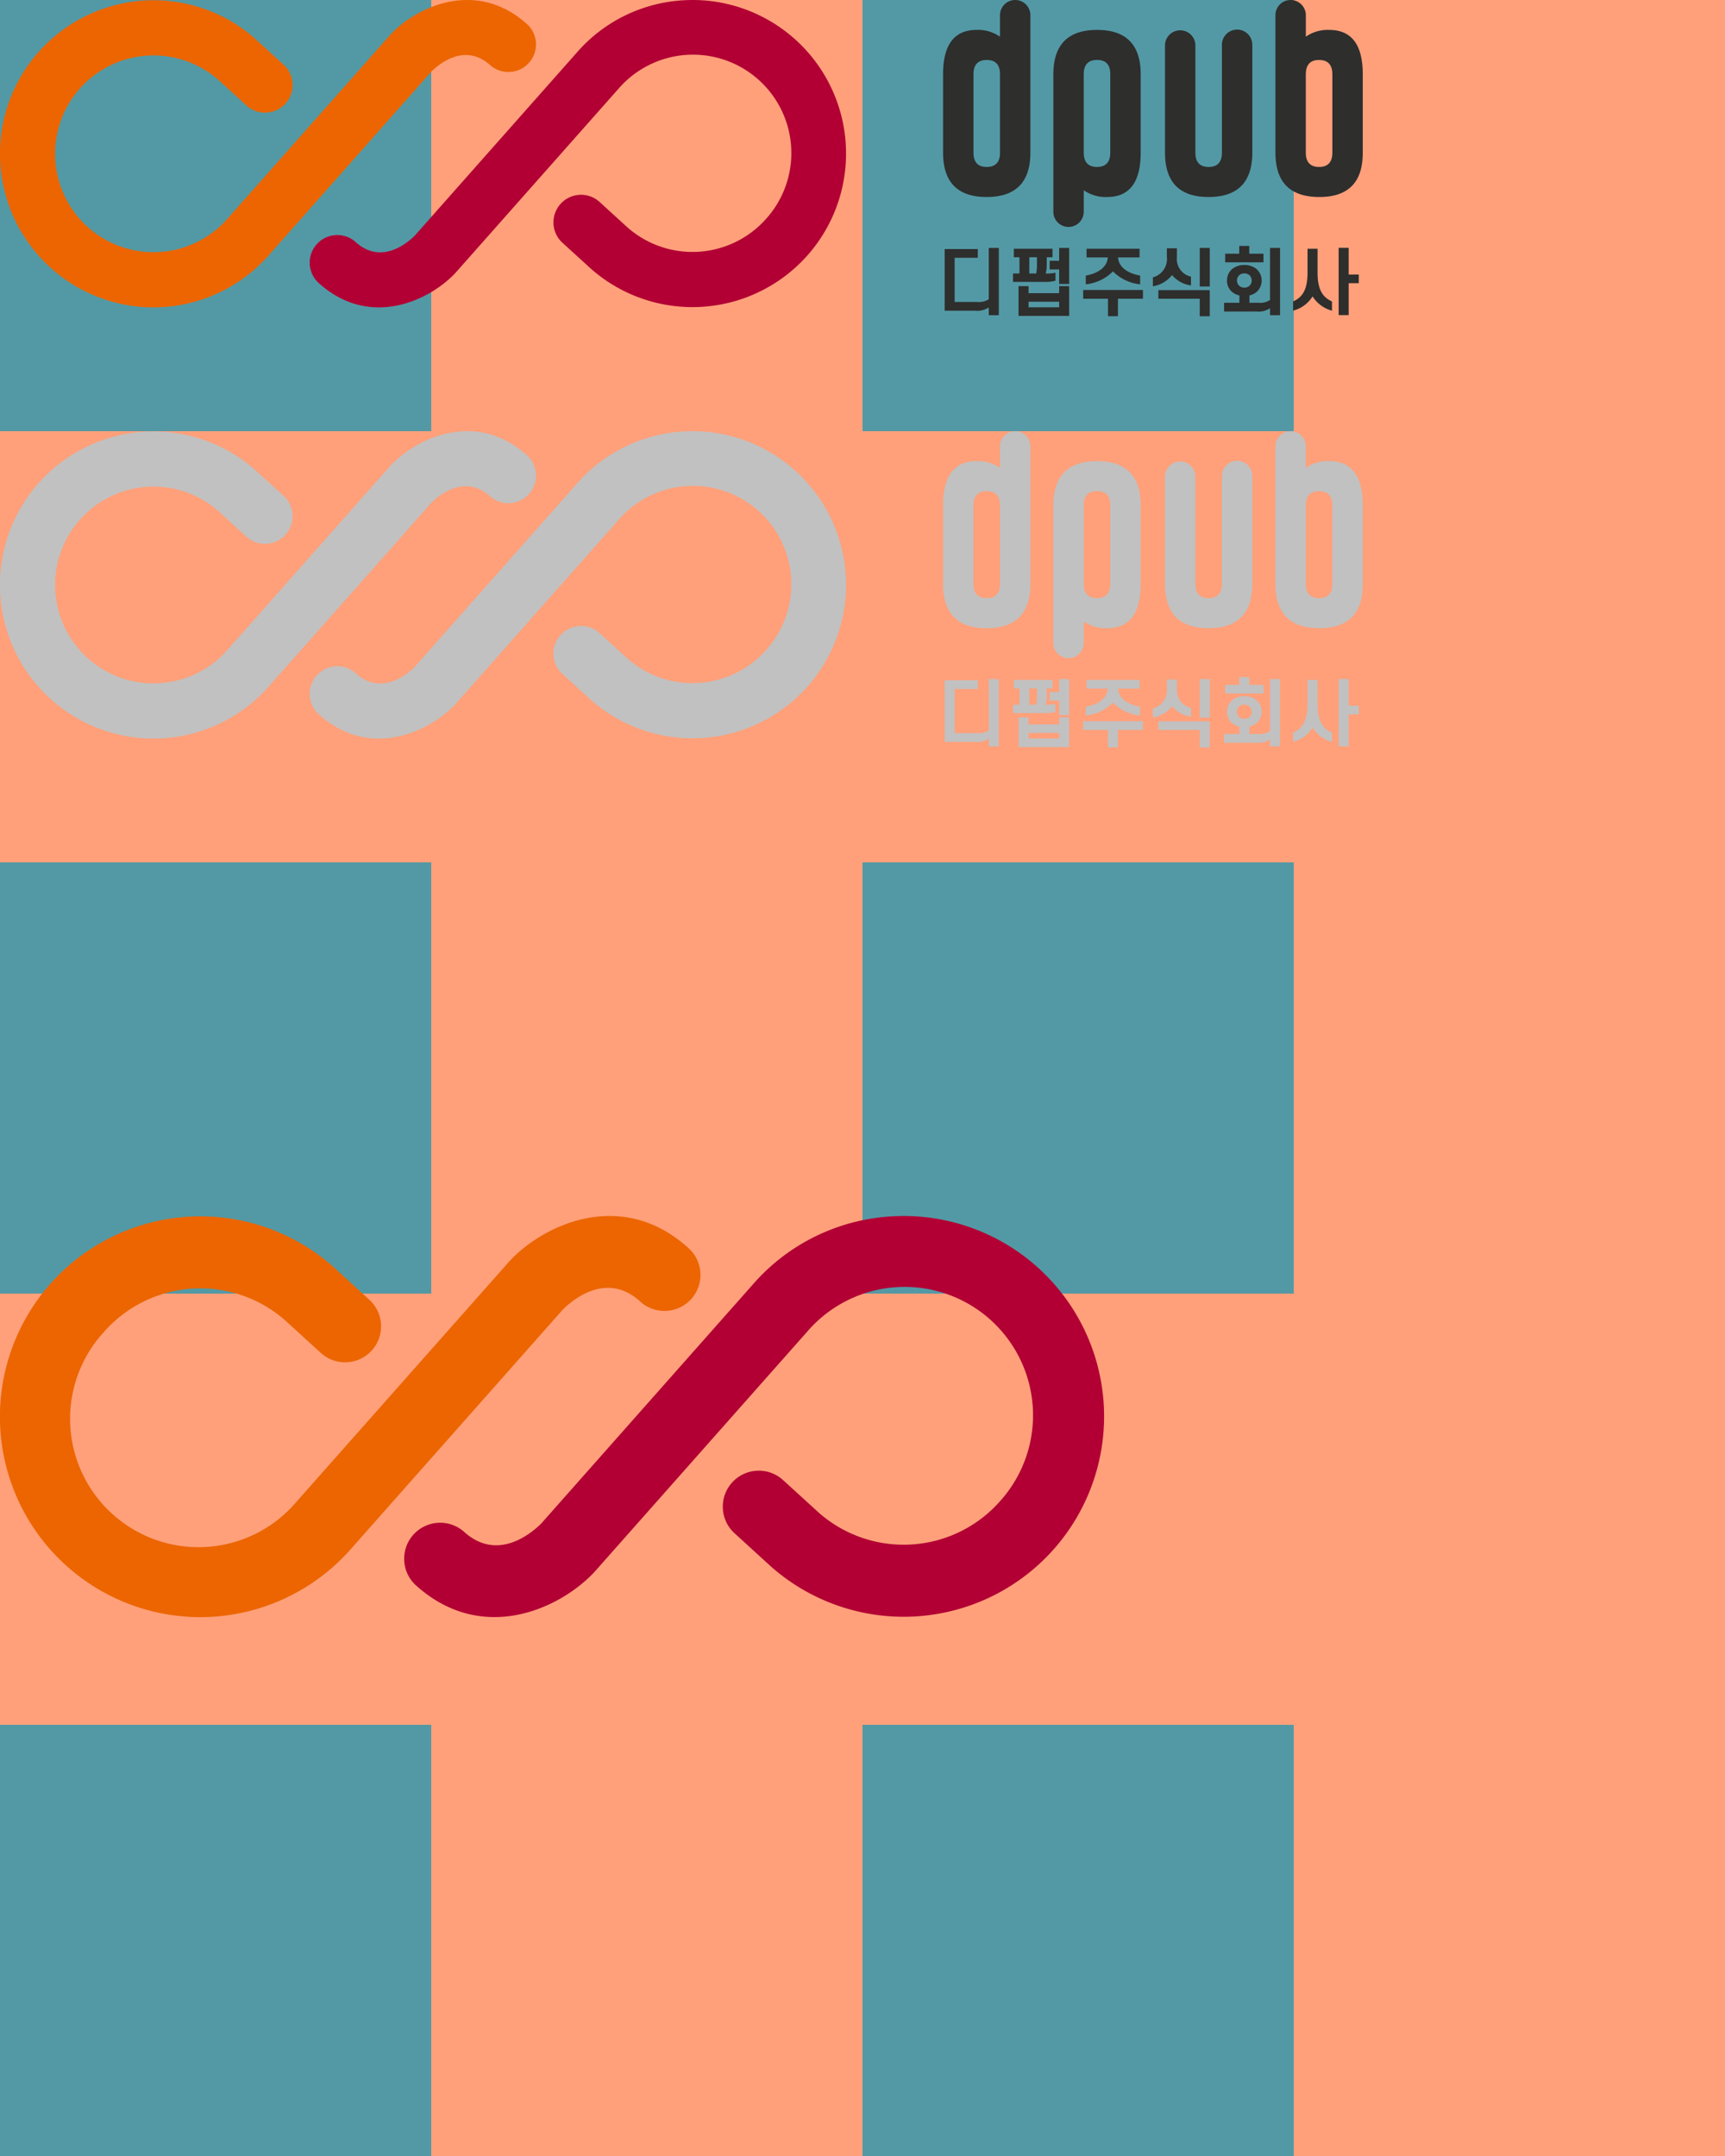 <!--
	*
	* 1. 삭제할 가이드 요소를 제거한다.
	- [가이드] svg 태그에 style 코드
	- [가이드] rect 태그
	* 2. SVGOMG 사이트에서 코드 최적화를 한다.
	- SVG 최적화 : https://jakearchibald.github.io/svgomg/
	- 내부 style 삭제되지 않을려면 옵션 inline styles, Minify styles 를 활성 해제를 한다.
	※ 이미지를 반으로 줄였을 때 좌표가 짝수여야 그래픽이 번지지 않는다.
 -->
<svg viewBox="0 0 400 500" width="400" height="500" version="1.1" xmlns="http://www.w3.org/2000/svg" xmlns:xlink="http://www.w3.org/1999/xlink" style="transform:scale(2);transform-origin: 0 0;"><!-- [가이드] svg 태그에 스타일 태그를 제거한다. -->
	<!-- [가이드] 코드 Minify 시 제거 -->
	<rect x="0" y="0" width="200" height="500" fill="#5399a5" />
	<rect x="50" y="0" width="50" height="500" fill="#ffa07a" />
	<rect x="150" y="0" width="50" height="500" fill="#ffa07a" />
	<rect x="0" y="50" width="200" height="50" fill="#ffa07a" />
	<rect x="0" y="150" width="200" height="50" fill="#ffa07a" />
	<rect x="0" y="250" width="200" height="50" fill="#ffa07a" />
	<rect x="0" y="350" width="200" height="50" fill="#ffa07a" />
	<rect x="0" y="450" width="200" height="50" fill="#ffa07a" />

	<!-- [logo icon] 001 -->
	<symbol id="svgIcon001">
		<g id="그룹_773" data-name="그룹 773" transform="translate(0 0)">
			<g id="그룹_772" data-name="그룹 772" transform="translate(0 0)" clip-path="url(#clip-path)">
			<path id="패스_2974" data-name="패스 2974" d="M16.93,35.622A17.808,17.808,0,0,1,4.427,6.079,17.8,17.8,0,0,1,29.556,4.467L32.791,7.42a3.2,3.2,0,1,1-4.31,4.725L25.286,9.232A11.408,11.408,0,0,0,9.23,10.3,11.408,11.408,0,1,0,26.363,25.37L45.289,3.99c.03-.034.062-.068.094-.1,3.191-3.3,10.034-6.3,15.817-1.008A3.2,3.2,0,0,1,56.884,7.6c-2.947-2.7-5.946-.21-6.868.7L31.16,29.6A17.83,17.83,0,0,1,16.93,35.622" transform="translate(0 0)" fill="#ec6500"/>
			<path id="패스_2975" data-name="패스 2975" d="M71.32.02a17.809,17.809,0,0,1,12.5,29.546,17.807,17.807,0,0,1-25.129,1.611l-3.235-2.952a3.2,3.2,0,1,1,4.31-4.726l3.194,2.914a11.413,11.413,0,0,0,16.057-1.072A11.408,11.408,0,1,0,61.886,10.272L42.96,31.652c-.032.036-.063.069-.094.1-3.191,3.3-10.034,6.3-15.817,1.009a3.2,3.2,0,0,1,4.317-4.722c2.945,2.7,5.946.21,6.868-.7l18.855-21.3a17.675,17.675,0,0,1,12.226-6A18.382,18.382,0,0,1,71.32.02" transform="translate(9.839 0)" fill="#b20034"/>
			<path id="패스_2976" data-name="패스 2976" d="M89.456,1.764a1.763,1.763,0,1,0-3.526,0V4.255a4.424,4.424,0,0,0-2.726-.786q-3.874.012-3.874,5.145V17.7q0,5.144,5.056,5.144T89.456,17.7V1.779h0V1.764M85.932,17.7q0,1.656-1.545,1.657-1.53,0-1.531-1.657V8.614q0-1.66,1.545-1.658,1.517,0,1.531,1.644Z" transform="translate(30.011 0)" fill="#2e2e2d"/>
			<path id="패스_2977" data-name="패스 2977" d="M88.606,23.6a1.763,1.763,0,1,0,3.526,0V21.107a4.426,4.426,0,0,0,2.728.786q3.872-.01,3.873-5.145V7.661q0-5.144-5.056-5.144T88.606,7.661V23.584h0V23.6M92.13,7.661Q92.13,6,93.675,6t1.531,1.657v9.086q0,1.66-1.545,1.66c-1.012,0-1.523-.55-1.531-1.644Z" transform="translate(33.52 0.952)" fill="#2e2e2d"/>
			<path id="패스_2978" data-name="패스 2978" d="M107.289,1.779h0V17.7q0,5.132,5.068,5.144t5.057-5.144V8.613q0-5.132-3.874-5.144a4.436,4.436,0,0,0-2.726.784V1.763a1.763,1.763,0,1,0-3.526,0v.017M110.812,8.6q.012-1.644,1.531-1.644,1.544,0,1.545,1.657V17.7c0,1.1-.513,1.657-1.533,1.657s-1.544-.553-1.544-1.657Z" transform="translate(40.587 0)" fill="#2e2e2d"/>
			<path id="패스_2979" data-name="패스 2979" d="M108.122,4.245a1.762,1.762,0,0,0-3.524.012v12.5q0,1.658-1.545,1.657-1.53,0-1.531-1.657V4.275l0-.018A1.763,1.763,0,0,0,98,4.245h0V16.757q0,5.144,5.056,5.143t5.069-5.143V4.245Z" transform="translate(37.073 0.943)" fill="#2e2e2d"/>
			<path id="패스_2980" data-name="패스 2980" d="M126.307,24.009h1.173v1h-1.173v3.7h-1.163v-7.8h1.163Zm-4.186,2.531a3.768,3.768,0,0,1-2.259,1.657v-1.07c.9-.408,1.673-1.122,1.673-3.312v-2.8H122.7v2.8c0,2.19.773,2.9,1.672,3.312V28.2a3.833,3.833,0,0,1-2.249-1.657M113.358,24.7a.848.848,0,0,0,.254.611.882.882,0,0,0,.6.212.859.859,0,0,0,.594-.212.86.86,0,0,0,0-1.223.865.865,0,0,0-.594-.212.889.889,0,0,0-.6.212.849.849,0,0,0-.254.612m-1.155,0a1.684,1.684,0,0,1,.661-1.385,2.223,2.223,0,0,1,1.351-.415,2.193,2.193,0,0,1,1.341.415,1.777,1.777,0,0,1,0,2.769,2.052,2.052,0,0,1-.755.347v.849h1.045a2.074,2.074,0,0,0,1.341-.323V20.919h1.163v7.8h-1.163v-.808a2.376,2.376,0,0,1-1.562.383h-3.763V27.279h1.775v-.849a1.892,1.892,0,0,1-.773-.347A1.683,1.683,0,0,1,112.2,24.7m2.582-3.11h1.647v1h-4.441v-1h1.629v-.9h1.165Zm-5.741,5.224h-4.8v-1h5.961v3.031h-1.163Zm0-5.894h1.163v4.475h-1.163Zm-2.649,1.045a2.089,2.089,0,0,0,1.629,2.284v1.019a3.5,3.5,0,0,1-2.2-1.2,3.5,3.5,0,0,1-2.216,1.3V24.333a2.2,2.2,0,0,0,1.622-2.369v-1h1.163ZM95.524,25.8h6.93v1.012h-2.9v2.029H98.4V26.813H95.524Zm.391-4.788h6.147v1.01h-2.5c.094,1.2,1.223,1.868,2.565,2.106v1.01a5.145,5.145,0,0,1-3.151-1.5,5.149,5.149,0,0,1-3.151,1.5v-1.01c1.333-.238,2.463-.908,2.557-2.106H95.916ZM89.19,27.805h3.549V27.16H89.19Zm3.549-2.453H93.9V28.8H88.026V25.352H89.19v.816h3.549Zm-1.1-2.939h1.1V20.919H93.9V25.1H92.739V23.415h-1.1Zm-2.361,1.469h.8a5.019,5.019,0,0,0,.085-.968V22h-.884Zm1.843.977H87.39v-.977h.747V22h-.653v-.984h4.484V22H91.3v.859a4.047,4.047,0,0,1-.119,1.027h.008a4.645,4.645,0,0,0,1.121-.094v.926a3.931,3.931,0,0,1-1.188.145m-8.1,3.337H79.467V21.054h3.838v1.012H80.621v5.121h2.616a2.149,2.149,0,0,0,1.342-.314V20.919h1.163v7.8H84.579v-.9a2.382,2.382,0,0,1-1.563.382" transform="translate(30.062 7.828)" fill="#2e2e2d"/>
			<g id="그룹_775" data-name="그룹 775" transform="translate(103.372 -46.864)">
				<g id="그룹_774" data-name="그룹 774" clip-path="url(#clip-path)">
				<path id="패스_2981" data-name="패스 2981" d="M16.93,35.622A17.808,17.808,0,0,1,4.427,6.079,17.8,17.8,0,0,1,29.556,4.467L32.791,7.42a3.2,3.2,0,1,1-4.31,4.725L25.286,9.232A11.408,11.408,0,0,0,9.23,10.3,11.408,11.408,0,1,0,26.363,25.37L45.289,3.99c.03-.034.062-.068.094-.1,3.191-3.3,10.034-6.3,15.817-1.008A3.2,3.2,0,0,1,56.884,7.6c-2.947-2.7-5.946-.21-6.868.7L31.16,29.6A17.83,17.83,0,0,1,16.93,35.622" transform="translate(0 0)" fill="#ef7d00"/>
				<path id="패스_2982" data-name="패스 2982" d="M71.32.02a17.809,17.809,0,0,1,12.5,29.546,17.807,17.807,0,0,1-25.129,1.611l-3.235-2.952a3.2,3.2,0,1,1,4.31-4.726l3.194,2.914a11.413,11.413,0,0,0,16.057-1.072A11.408,11.408,0,1,0,61.886,10.272L42.96,31.652c-.032.036-.063.069-.094.1-3.191,3.3-10.034,6.3-15.817,1.009a3.2,3.2,0,0,1,4.317-4.722c2.945,2.7,5.946.21,6.868-.7l18.855-21.3a17.675,17.675,0,0,1,12.226-6A18.382,18.382,0,0,1,71.32.02" transform="translate(9.839 0)" fill="#c20344"/>
				<path id="패스_2983" data-name="패스 2983" d="M89.456,1.764a1.763,1.763,0,1,0-3.526,0V4.255a4.424,4.424,0,0,0-2.726-.786q-3.874.012-3.874,5.145V17.7q0,5.144,5.056,5.144T89.456,17.7V1.779h0V1.764M85.932,17.7q0,1.656-1.545,1.657-1.53,0-1.531-1.657V8.614q0-1.66,1.545-1.658,1.517,0,1.531,1.644Z" transform="translate(30.011 0)" fill="#3c3c3b"/>
				<path id="패스_2984" data-name="패스 2984" d="M88.606,23.6a1.763,1.763,0,1,0,3.526,0V21.107a4.426,4.426,0,0,0,2.728.786q3.872-.01,3.873-5.145V7.661q0-5.144-5.056-5.144T88.606,7.661V23.584h0V23.6M92.13,7.661Q92.13,6,93.675,6t1.531,1.657v9.086q0,1.66-1.545,1.66c-1.012,0-1.523-.55-1.531-1.644Z" transform="translate(33.52 0.952)" fill="#3c3c3b"/>
				<path id="패스_2985" data-name="패스 2985" d="M107.289,1.779h0V17.7q0,5.132,5.068,5.144t5.057-5.144V8.613q0-5.132-3.874-5.144a4.436,4.436,0,0,0-2.726.784V1.763a1.763,1.763,0,1,0-3.526,0v.017M110.812,8.6q.012-1.644,1.531-1.644,1.544,0,1.545,1.657V17.7c0,1.1-.513,1.657-1.533,1.657s-1.544-.553-1.544-1.657Z" transform="translate(40.587 0)" fill="#3c3c3b"/>
				<path id="패스_2986" data-name="패스 2986" d="M108.122,4.245a1.762,1.762,0,0,0-3.524.012v12.5q0,1.658-1.545,1.657-1.53,0-1.531-1.657V4.275l0-.018A1.763,1.763,0,0,0,98,4.245h0V16.757q0,5.144,5.056,5.143t5.069-5.143V4.245Z" transform="translate(37.073 0.943)" fill="#3c3c3b"/>
				<path id="패스_2987" data-name="패스 2987" d="M126.307,24.009h1.173v1h-1.173v3.7h-1.163v-7.8h1.163Zm-4.186,2.531a3.768,3.768,0,0,1-2.259,1.657v-1.07c.9-.408,1.673-1.122,1.673-3.312v-2.8H122.7v2.8c0,2.19.773,2.9,1.672,3.312V28.2a3.833,3.833,0,0,1-2.249-1.657M113.358,24.7a.848.848,0,0,0,.254.611.882.882,0,0,0,.6.212.859.859,0,0,0,.594-.212.86.86,0,0,0,0-1.223.865.865,0,0,0-.594-.212.889.889,0,0,0-.6.212.849.849,0,0,0-.254.612m-1.155,0a1.684,1.684,0,0,1,.661-1.385,2.223,2.223,0,0,1,1.351-.415,2.193,2.193,0,0,1,1.341.415,1.777,1.777,0,0,1,0,2.769,2.052,2.052,0,0,1-.755.347v.849h1.045a2.074,2.074,0,0,0,1.341-.323V20.919h1.163v7.8h-1.163v-.808a2.376,2.376,0,0,1-1.562.383h-3.763V27.279h1.775v-.849a1.892,1.892,0,0,1-.773-.347A1.683,1.683,0,0,1,112.2,24.7m2.582-3.11h1.647v1h-4.441v-1h1.629v-.9h1.165Zm-5.741,5.224h-4.8v-1h5.961v3.031h-1.163Zm0-5.894h1.163v4.475h-1.163Zm-2.649,1.045a2.089,2.089,0,0,0,1.629,2.284v1.019a3.5,3.5,0,0,1-2.2-1.2,3.5,3.5,0,0,1-2.216,1.3V24.333a2.2,2.2,0,0,0,1.622-2.369v-1h1.163ZM95.524,25.8h6.93v1.012h-2.9v2.029H98.4V26.813H95.524Zm.391-4.788h6.147v1.01h-2.5c.094,1.2,1.223,1.868,2.565,2.106v1.01a5.145,5.145,0,0,1-3.151-1.5,5.149,5.149,0,0,1-3.151,1.5v-1.01c1.333-.238,2.463-.908,2.557-2.106H95.916ZM89.19,27.805h3.549V27.16H89.19Zm3.549-2.453H93.9V28.8H88.026V25.352H89.19v.816h3.549Zm-1.1-2.939h1.1V20.919H93.9V25.1H92.739V23.415h-1.1Zm-2.361,1.469h.8a5.019,5.019,0,0,0,.085-.968V22h-.884Zm1.843.977H87.39v-.977h.747V22h-.653v-.984h4.484V22H91.3v.859a4.047,4.047,0,0,1-.119,1.027h.008a4.645,4.645,0,0,0,1.121-.094v.926a3.931,3.931,0,0,1-1.188.145m-8.1,3.337H79.467V21.054h3.838v1.012H80.621v5.121h2.616a2.149,2.149,0,0,0,1.342-.314V20.919h1.163v7.8H84.579v-.9a2.382,2.382,0,0,1-1.563.382" transform="translate(30.062 7.828)" fill="#3c3c3b"/>
				</g>
			</g>
			</g>
		</g>
	</symbol>
	<!--// [logo icon] 001 -->

	<symbol id="svgIcon001W">
	</symbol>

	<!-- [logo icon] 002 -->
	<symbol id="svgIcon002">
		<g id="그룹_838" data-name="그룹 838" transform="translate(0 0)">
			<g id="그룹_772" data-name="그룹 772" transform="translate(0 0)" clip-path="url(#clip-path)">
			<path id="패스_2974" data-name="패스 2974" d="M16.93,35.622A17.808,17.808,0,0,1,4.427,6.079,17.8,17.8,0,0,1,29.556,4.467L32.791,7.42a3.2,3.2,0,1,1-4.31,4.725L25.286,9.232A11.408,11.408,0,0,0,9.23,10.3,11.408,11.408,0,1,0,26.363,25.37L45.289,3.99c.03-.034.062-.068.094-.1,3.191-3.3,10.034-6.3,15.817-1.008A3.2,3.2,0,0,1,56.884,7.6c-2.947-2.7-5.946-.21-6.868.7L31.16,29.6A17.83,17.83,0,0,1,16.93,35.622" transform="translate(0 0)" fill="#c1c1c1"/>
			<path id="패스_2975" data-name="패스 2975" d="M71.32.02a17.809,17.809,0,0,1,12.5,29.546,17.807,17.807,0,0,1-25.129,1.611l-3.235-2.952a3.2,3.2,0,1,1,4.31-4.726l3.194,2.914a11.413,11.413,0,0,0,16.057-1.072A11.408,11.408,0,1,0,61.886,10.272L42.96,31.652c-.032.036-.063.069-.094.1-3.191,3.3-10.034,6.3-15.817,1.009a3.2,3.2,0,0,1,4.317-4.722c2.945,2.7,5.946.21,6.868-.7l18.855-21.3a17.675,17.675,0,0,1,12.226-6A18.382,18.382,0,0,1,71.32.02" transform="translate(9.839 0)" fill="#c1c1c1"/>
			<path id="패스_2976" data-name="패스 2976" d="M89.456,1.764a1.763,1.763,0,1,0-3.526,0V4.255a4.424,4.424,0,0,0-2.726-.786q-3.874.012-3.874,5.145V17.7q0,5.144,5.056,5.144T89.456,17.7V1.779h0V1.764M85.932,17.7q0,1.656-1.545,1.657-1.53,0-1.531-1.657V8.614q0-1.66,1.545-1.658,1.517,0,1.531,1.644Z" transform="translate(30.011 0)" fill="#c1c1c1"/>
			<path id="패스_2977" data-name="패스 2977" d="M88.606,23.6a1.763,1.763,0,1,0,3.526,0V21.107a4.426,4.426,0,0,0,2.728.786q3.872-.01,3.873-5.145V7.661q0-5.144-5.056-5.144T88.606,7.661V23.584h0V23.6M92.13,7.661Q92.13,6,93.675,6t1.531,1.657v9.086q0,1.66-1.545,1.66c-1.012,0-1.523-.55-1.531-1.644Z" transform="translate(33.52 0.952)" fill="#c1c1c1"/>
			<path id="패스_2978" data-name="패스 2978" d="M107.289,1.779h0V17.7q0,5.132,5.068,5.144t5.057-5.144V8.613q0-5.132-3.874-5.144a4.436,4.436,0,0,0-2.726.784V1.763a1.763,1.763,0,1,0-3.526,0v.017M110.812,8.6q.012-1.644,1.531-1.644,1.544,0,1.545,1.657V17.7c0,1.1-.513,1.657-1.533,1.657s-1.544-.553-1.544-1.657Z" transform="translate(40.587 0)" fill="#c1c1c1"/>
			<path id="패스_2979" data-name="패스 2979" d="M108.122,4.245a1.762,1.762,0,0,0-3.524.012v12.5q0,1.658-1.545,1.657-1.53,0-1.531-1.657V4.275l0-.018A1.763,1.763,0,0,0,98,4.245h0V16.757q0,5.144,5.056,5.143t5.069-5.143V4.245Z" transform="translate(37.073 0.943)" fill="#c1c1c1"/>
			<path id="패스_2980" data-name="패스 2980" d="M126.307,24.009h1.173v1h-1.173v3.7h-1.163v-7.8h1.163Zm-4.186,2.531a3.768,3.768,0,0,1-2.259,1.657v-1.07c.9-.408,1.673-1.122,1.673-3.312v-2.8H122.7v2.8c0,2.19.773,2.9,1.672,3.312V28.2a3.833,3.833,0,0,1-2.249-1.657M113.358,24.7a.848.848,0,0,0,.254.611.882.882,0,0,0,.6.212.859.859,0,0,0,.594-.212.86.86,0,0,0,0-1.223.865.865,0,0,0-.594-.212.889.889,0,0,0-.6.212.849.849,0,0,0-.254.612m-1.155,0a1.684,1.684,0,0,1,.661-1.385,2.223,2.223,0,0,1,1.351-.415,2.193,2.193,0,0,1,1.341.415,1.777,1.777,0,0,1,0,2.769,2.052,2.052,0,0,1-.755.347v.849h1.045a2.074,2.074,0,0,0,1.341-.323V20.919h1.163v7.8h-1.163v-.808a2.376,2.376,0,0,1-1.562.383h-3.763V27.279h1.775v-.849a1.892,1.892,0,0,1-.773-.347A1.683,1.683,0,0,1,112.2,24.7m2.582-3.11h1.647v1h-4.441v-1h1.629v-.9h1.165Zm-5.741,5.224h-4.8v-1h5.961v3.031h-1.163Zm0-5.894h1.163v4.475h-1.163Zm-2.649,1.045a2.089,2.089,0,0,0,1.629,2.284v1.019a3.5,3.5,0,0,1-2.2-1.2,3.5,3.5,0,0,1-2.216,1.3V24.333a2.2,2.2,0,0,0,1.622-2.369v-1h1.163ZM95.524,25.8h6.93v1.012h-2.9v2.029H98.4V26.813H95.524Zm.391-4.788h6.147v1.01h-2.5c.094,1.2,1.223,1.868,2.565,2.106v1.01a5.145,5.145,0,0,1-3.151-1.5,5.149,5.149,0,0,1-3.151,1.5v-1.01c1.333-.238,2.463-.908,2.557-2.106H95.916ZM89.19,27.805h3.549V27.16H89.19Zm3.549-2.453H93.9V28.8H88.026V25.352H89.19v.816h3.549Zm-1.1-2.939h1.1V20.919H93.9V25.1H92.739V23.415h-1.1Zm-2.361,1.469h.8a5.019,5.019,0,0,0,.085-.968V22h-.884Zm1.843.977H87.39v-.977h.747V22h-.653v-.984h4.484V22H91.3v.859a4.047,4.047,0,0,1-.119,1.027h.008a4.645,4.645,0,0,0,1.121-.094v.926a3.931,3.931,0,0,1-1.188.145m-8.1,3.337H79.467V21.054h3.838v1.012H80.621v5.121h2.616a2.149,2.149,0,0,0,1.342-.314V20.919h1.163v7.8H84.579v-.9a2.382,2.382,0,0,1-1.563.382" transform="translate(30.062 7.828)" fill="#c1c1c1"/>
			<g id="그룹_775" data-name="그룹 775" transform="translate(103.372 -46.864)">
				<g id="그룹_774" data-name="그룹 774" clip-path="url(#clip-path)">
				<path id="패스_2981" data-name="패스 2981" d="M16.93,35.622A17.808,17.808,0,0,1,4.427,6.079,17.8,17.8,0,0,1,29.556,4.467L32.791,7.42a3.2,3.2,0,1,1-4.31,4.725L25.286,9.232A11.408,11.408,0,0,0,9.23,10.3,11.408,11.408,0,1,0,26.363,25.37L45.289,3.99c.03-.034.062-.068.094-.1,3.191-3.3,10.034-6.3,15.817-1.008A3.2,3.2,0,0,1,56.884,7.6c-2.947-2.7-5.946-.21-6.868.7L31.16,29.6A17.83,17.83,0,0,1,16.93,35.622" transform="translate(0 0)" fill="#c1c1c1"/>
				<path id="패스_2982" data-name="패스 2982" d="M71.32.02a17.809,17.809,0,0,1,12.5,29.546,17.807,17.807,0,0,1-25.129,1.611l-3.235-2.952a3.2,3.2,0,1,1,4.31-4.726l3.194,2.914a11.413,11.413,0,0,0,16.057-1.072A11.408,11.408,0,1,0,61.886,10.272L42.96,31.652c-.032.036-.063.069-.094.1-3.191,3.3-10.034,6.3-15.817,1.009a3.2,3.2,0,0,1,4.317-4.722c2.945,2.7,5.946.21,6.868-.7l18.855-21.3a17.675,17.675,0,0,1,12.226-6A18.382,18.382,0,0,1,71.32.02" transform="translate(9.839 0)" fill="#c1c1c1"/>
				<path id="패스_2983" data-name="패스 2983" d="M89.456,1.764a1.763,1.763,0,1,0-3.526,0V4.255a4.424,4.424,0,0,0-2.726-.786q-3.874.012-3.874,5.145V17.7q0,5.144,5.056,5.144T89.456,17.7V1.779h0V1.764M85.932,17.7q0,1.656-1.545,1.657-1.53,0-1.531-1.657V8.614q0-1.66,1.545-1.658,1.517,0,1.531,1.644Z" transform="translate(30.011 0)" fill="#c1c1c1"/>
				<path id="패스_2984" data-name="패스 2984" d="M88.606,23.6a1.763,1.763,0,1,0,3.526,0V21.107a4.426,4.426,0,0,0,2.728.786q3.872-.01,3.873-5.145V7.661q0-5.144-5.056-5.144T88.606,7.661V23.584h0V23.6M92.13,7.661Q92.13,6,93.675,6t1.531,1.657v9.086q0,1.66-1.545,1.66c-1.012,0-1.523-.55-1.531-1.644Z" transform="translate(33.52 0.952)" fill="#c1c1c1"/>
				<path id="패스_2985" data-name="패스 2985" d="M107.289,1.779h0V17.7q0,5.132,5.068,5.144t5.057-5.144V8.613q0-5.132-3.874-5.144a4.436,4.436,0,0,0-2.726.784V1.763a1.763,1.763,0,1,0-3.526,0v.017M110.812,8.6q.012-1.644,1.531-1.644,1.544,0,1.545,1.657V17.7c0,1.1-.513,1.657-1.533,1.657s-1.544-.553-1.544-1.657Z" transform="translate(40.587 0)" fill="#c1c1c1"/>
				<path id="패스_2986" data-name="패스 2986" d="M108.122,4.245a1.762,1.762,0,0,0-3.524.012v12.5q0,1.658-1.545,1.657-1.53,0-1.531-1.657V4.275l0-.018A1.763,1.763,0,0,0,98,4.245h0V16.757q0,5.144,5.056,5.143t5.069-5.143V4.245Z" transform="translate(37.073 0.943)" fill="#c1c1c1"/>
				<path id="패스_2987" data-name="패스 2987" d="M126.307,24.009h1.173v1h-1.173v3.7h-1.163v-7.8h1.163Zm-4.186,2.531a3.768,3.768,0,0,1-2.259,1.657v-1.07c.9-.408,1.673-1.122,1.673-3.312v-2.8H122.7v2.8c0,2.19.773,2.9,1.672,3.312V28.2a3.833,3.833,0,0,1-2.249-1.657M113.358,24.7a.848.848,0,0,0,.254.611.882.882,0,0,0,.6.212.859.859,0,0,0,.594-.212.86.86,0,0,0,0-1.223.865.865,0,0,0-.594-.212.889.889,0,0,0-.6.212.849.849,0,0,0-.254.612m-1.155,0a1.684,1.684,0,0,1,.661-1.385,2.223,2.223,0,0,1,1.351-.415,2.193,2.193,0,0,1,1.341.415,1.777,1.777,0,0,1,0,2.769,2.052,2.052,0,0,1-.755.347v.849h1.045a2.074,2.074,0,0,0,1.341-.323V20.919h1.163v7.8h-1.163v-.808a2.376,2.376,0,0,1-1.562.383h-3.763V27.279h1.775v-.849a1.892,1.892,0,0,1-.773-.347A1.683,1.683,0,0,1,112.2,24.7m2.582-3.11h1.647v1h-4.441v-1h1.629v-.9h1.165Zm-5.741,5.224h-4.8v-1h5.961v3.031h-1.163Zm0-5.894h1.163v4.475h-1.163Zm-2.649,1.045a2.089,2.089,0,0,0,1.629,2.284v1.019a3.5,3.5,0,0,1-2.2-1.2,3.5,3.5,0,0,1-2.216,1.3V24.333a2.2,2.2,0,0,0,1.622-2.369v-1h1.163ZM95.524,25.8h6.93v1.012h-2.9v2.029H98.4V26.813H95.524Zm.391-4.788h6.147v1.01h-2.5c.094,1.2,1.223,1.868,2.565,2.106v1.01a5.145,5.145,0,0,1-3.151-1.5,5.149,5.149,0,0,1-3.151,1.5v-1.01c1.333-.238,2.463-.908,2.557-2.106H95.916ZM89.19,27.805h3.549V27.16H89.19Zm3.549-2.453H93.9V28.8H88.026V25.352H89.19v.816h3.549Zm-1.1-2.939h1.1V20.919H93.9V25.1H92.739V23.415h-1.1Zm-2.361,1.469h.8a5.019,5.019,0,0,0,.085-.968V22h-.884Zm1.843.977H87.39v-.977h.747V22h-.653v-.984h4.484V22H91.3v.859a4.047,4.047,0,0,1-.119,1.027h.008a4.645,4.645,0,0,0,1.121-.094v.926a3.931,3.931,0,0,1-1.188.145m-8.1,3.337H79.467V21.054h3.838v1.012H80.621v5.121h2.616a2.149,2.149,0,0,0,1.342-.314V20.919h1.163v7.8H84.579v-.9a2.382,2.382,0,0,1-1.563.382" transform="translate(30.062 7.828)" fill="#c1c1c1"/>
				</g>
			</g>
			</g>
 		</g>
	</symbol>
	<!--// [logo icon] 002 -->

	<symbol id="svgIcon002W">
	</symbol>


	<!-- [favicon icon] -->
	<symbol id="svgIcon003">
		<g id="그룹_840" data-name="그룹 840" transform="translate(-55 -842)">
			<rect id="사각형_245" data-name="사각형 245" width="128" height="128" transform="translate(55 842)" fill="none"/>
			<g id="그룹_839" data-name="그룹 839" transform="translate(-129 -97.999)">
			<path id="패스_2974" data-name="패스 2974" d="M22.092,46.486A23.239,23.239,0,0,1,5.777,7.932,23.233,23.233,0,0,1,38.57,5.83l4.221,3.853a4.173,4.173,0,1,1-5.624,6.166L33,12.048a14.888,14.888,0,0,0-20.952,1.4A14.887,14.887,0,1,0,34.4,33.107l24.7-27.9c.04-.045.081-.088.122-.131C63.387.766,72.317-3.142,79.864,3.761a4.174,4.174,0,0,1-5.633,6.161c-3.845-3.518-7.759-.273-8.963.914l-24.605,27.8a23.268,23.268,0,0,1-18.571,7.853" transform="translate(184 981)" fill="#ec6500"/>
			<path id="패스_2975" data-name="패스 2975" d="M85.138.026a23.24,23.24,0,0,1,16.315,38.557,23.237,23.237,0,0,1-32.793,2.1l-4.221-3.853a4.174,4.174,0,1,1,5.624-6.168l4.167,3.8a14.894,14.894,0,0,0,20.954-1.4A14.887,14.887,0,1,0,72.828,13.4l-24.7,27.9c-.041.047-.083.09-.122.131-4.164,4.31-13.094,8.22-20.641,1.317A4.175,4.175,0,0,1,33,36.59c3.844,3.518,7.759.273,8.963-.912l24.605-27.8A23.065,23.065,0,0,1,82.521.049,23.988,23.988,0,0,1,85.138.026" transform="translate(204.771 981.001)" fill="#b20034"/>
			</g>
  		</g>
	</symbol>
	<!--// [favicon icon] -->

	<symbol id="svgIcon003W">
	</symbol>
	<!--// [menu icon] Money 003  -->










	<!-- [신규]#svgIcon001 -->
	<use xlink:href="#svgIcon001" x="0" y="0" />
	<use xlink:href="#svgIcon001W" x="50" y="0" />
	<use xlink:href="#svgIcon002" x="0" y="50" />
	<use xlink:href="#svgIcon002W" x="50" y="50" />
	<use xlink:href="#svgIcon003" x="0" y="100" />
	<use xlink:href="#svgIcon003W" x="50" y="100" />
	<use xlink:href="#svgIcon004" x="0" y="150" />
	<use xlink:href="#svgIcon004W" x="50" y="150" />
	<use xlink:href="#svgIcon005" x="0" y="200" />
	<use xlink:href="#svgIcon005W" x="50" y="200" />
	<use xlink:href="#svgIcon006" x="0" y="250" />
	<use xlink:href="#svgIcon006W" x="50" y="250" />
	<use xlink:href="#svgIcon007" x="0" y="300" />
	<use xlink:href="#svgIcon007W" x="50" y="300" />
	<use xlink:href="#svgIcon008" x="0" y="350" />
	<use xlink:href="#svgIcon008W" x="50" y="350" />
	<use xlink:href="#svgIcon009" x="0" y="400" />
	<use xlink:href="#svgIcon009W" x="50" y="400" />

</svg>